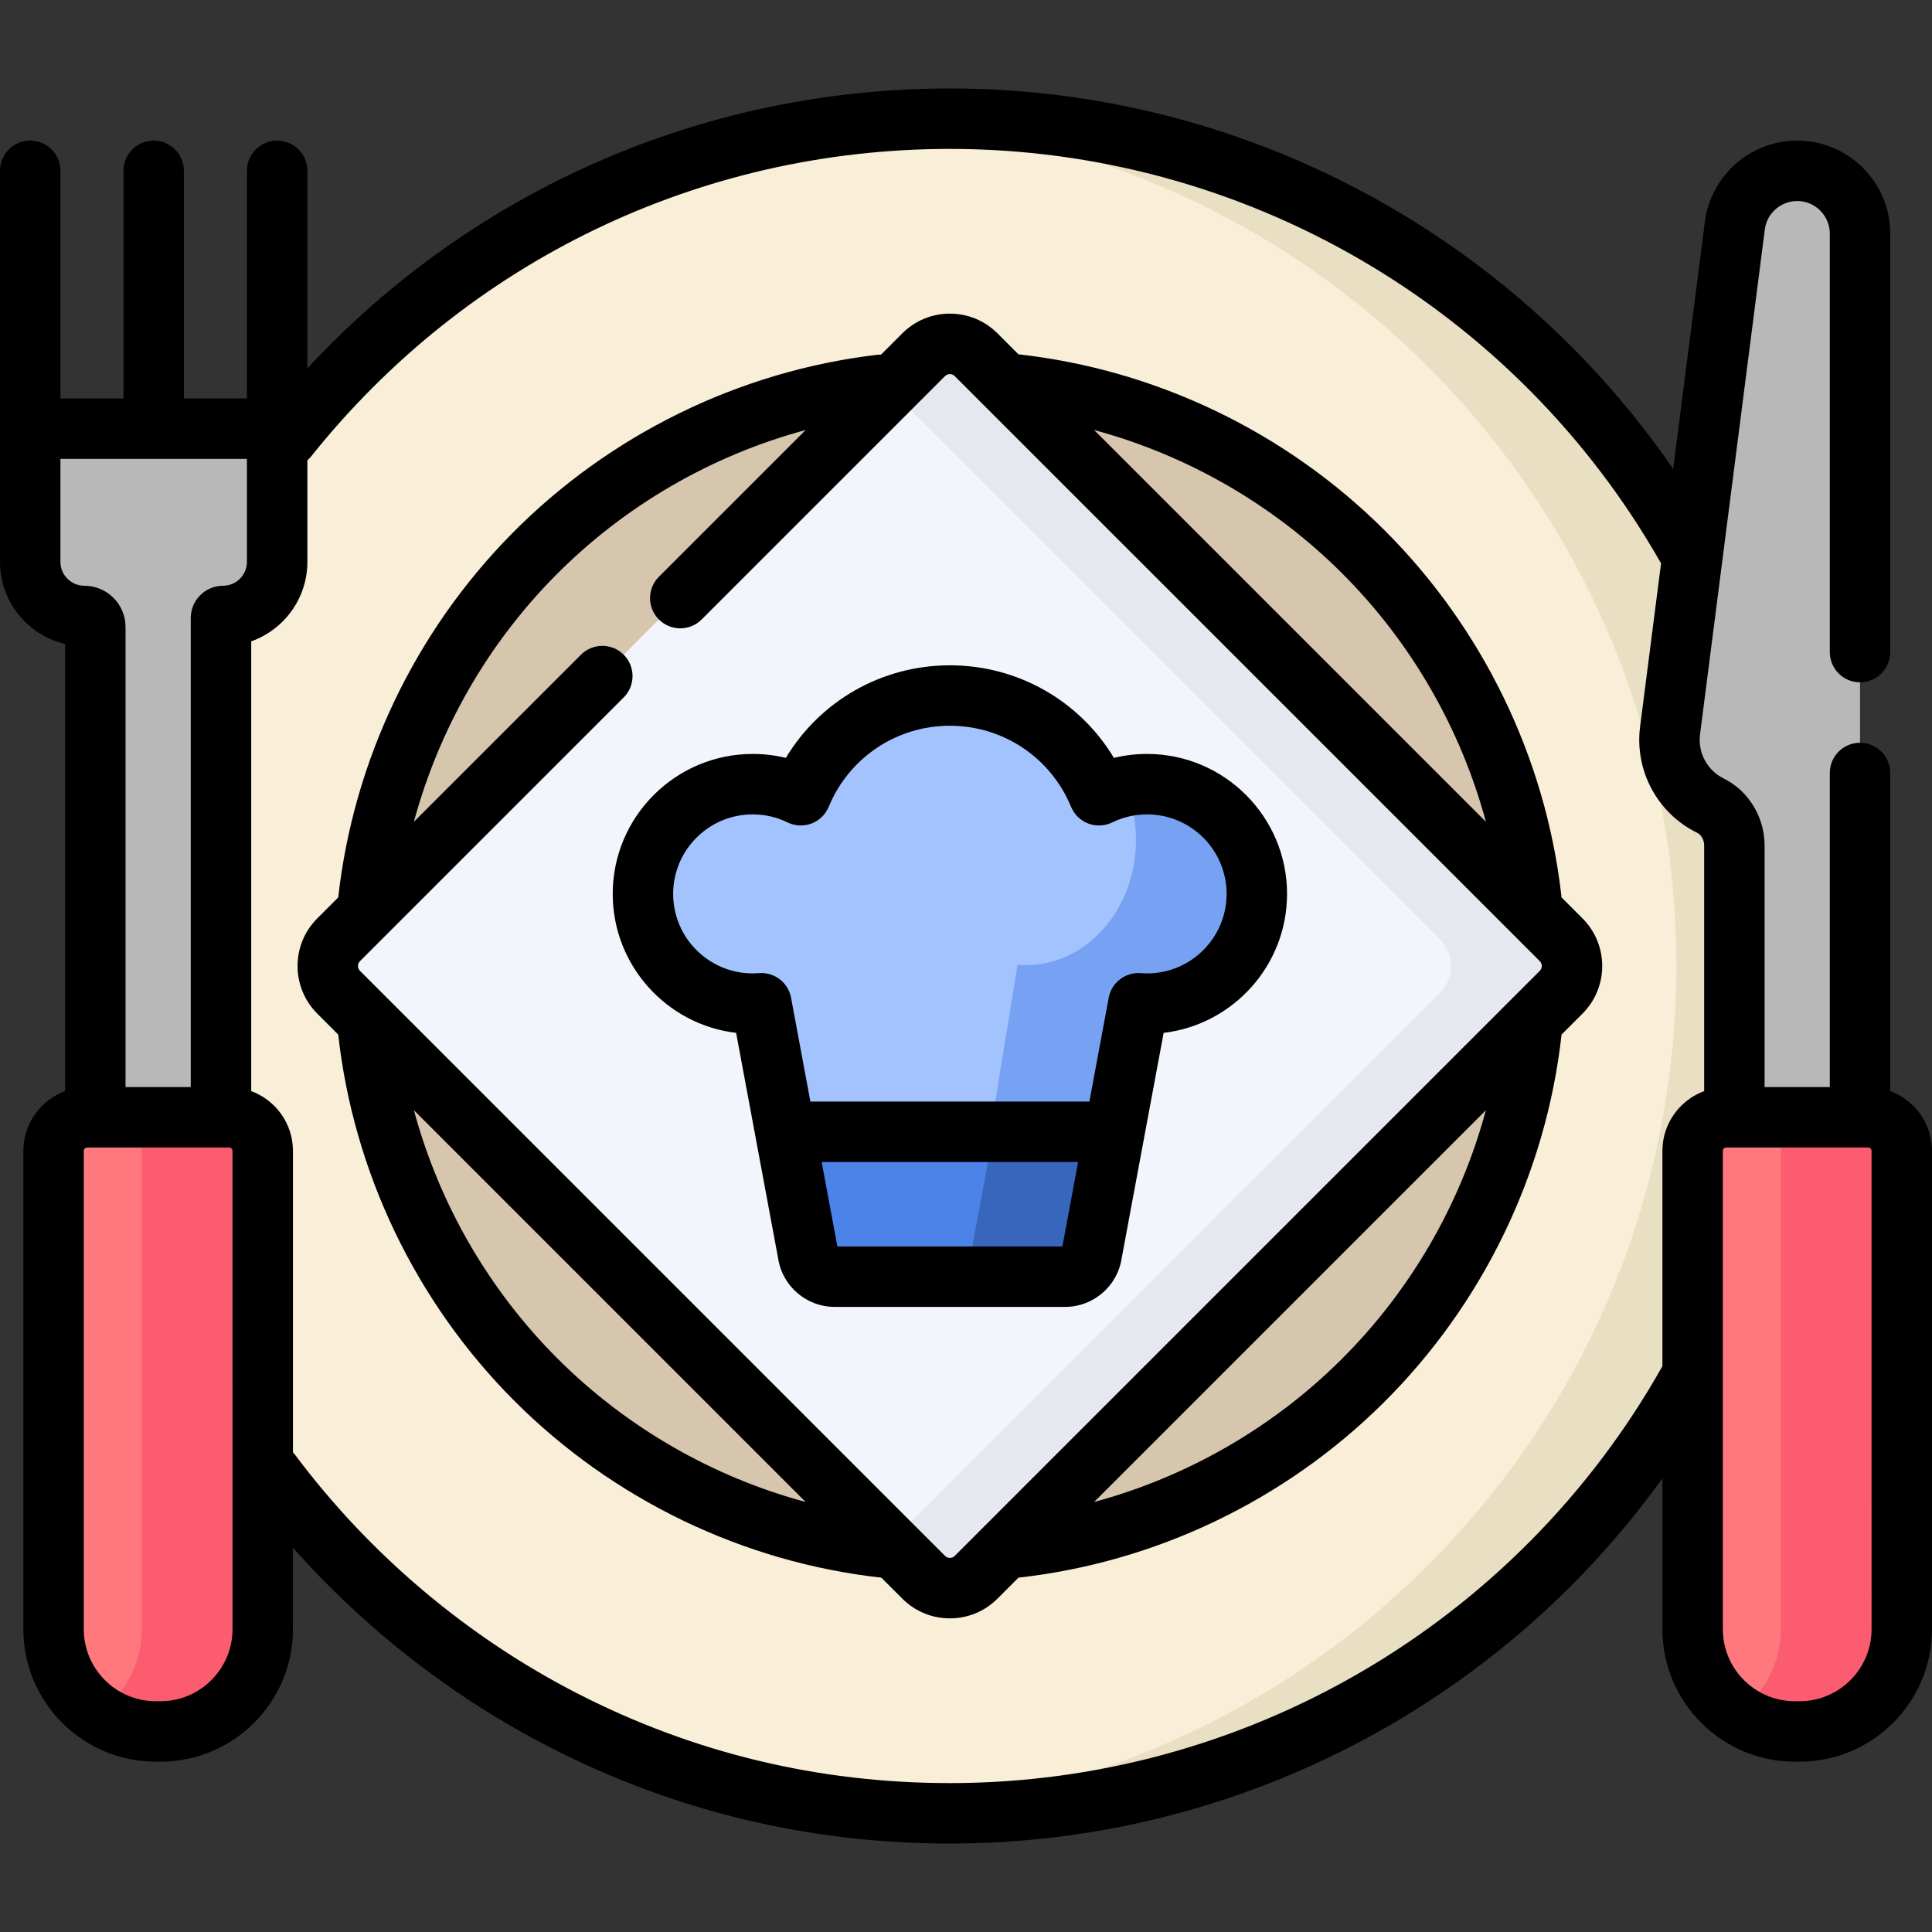 <svg id="Capa_1" enable-background="new 0 0 479.513 479.513" height="50" viewBox="0 0 479.513 479.513" width="50" xmlns="http://www.w3.org/2000/svg"><rect x="0" y="0" width="479.513" height="479.513" fill="#333333" stroke="none"/><g><g><g><circle cx="235.756" cy="239.756" fill="#f9eed7" r="210.3"/></g></g><g><g><circle cx="235.756" cy="239.756" fill="#d5c6ad" r="145.567"/></g></g><g><g><path d="m387.473 246.261-145.213 145.212c-3.592 3.592-9.416 3.592-13.008 0l-145.213-145.212c-3.592-3.592-3.592-9.416 0-13.008l145.213-145.214c3.592-3.592 9.416-3.592 13.008 0l145.213 145.213c3.592 3.592 3.592 9.416 0 13.009z" fill="#f2f5fb"/></g></g><g><g><path d="m284.706 194.626c-4.284 0-8.336.992-11.943 2.755-6.004-14.529-20.309-24.756-37.007-24.756s-31.003 10.227-37.007 24.756c-3.606-1.763-7.658-2.755-11.943-2.755-15.041 0-27.234 12.193-27.234 27.234s12.193 27.234 27.234 27.234c.726 0 1.443-.037 2.154-.093l11.574 62.137c.46 3.284 3.269 5.726 6.585 5.726h57.274c3.316 0 6.125-2.443 6.585-5.726l11.574-62.137c.712.056 1.428.093 2.154.093 15.041 0 27.234-12.193 27.234-27.234s-12.193-27.234-27.234-27.234z" fill="#a2c3fe"/></g></g><g><g><path d="m235.756 29.457c-5.044 0-10.044.189-15 .539 109.143 7.693 195.3 98.661 195.3 209.761s-86.156 202.068-195.3 209.761c4.956.349 9.956.539 15 .539 116.145 0 210.3-94.154 210.3-210.3s-94.155-210.3-210.3-210.3z" fill="#e9e0c3"/></g></g><g><g><path d="m387.473 233.252-145.213-145.213c-3.592-3.592-9.416-3.592-13.008 0l-8.496 8.496 136.717 136.717c3.592 3.592 3.592 9.416 0 13.008l-136.717 136.718 8.496 8.496c3.592 3.592 9.416 3.592 13.008 0l145.213-145.214c3.592-3.592 3.592-9.416 0-13.008z" fill="#e6e8f0"/></g></g><g><g><path d="m279.718 194.625c-.207 0-.41.013-.616.018 1.813 4.162 2.838 8.85 2.838 13.813 0 17.163-12.193 31.076-27.234 31.076-.726 0-1.443-.042-2.154-.106l-11.574 70.904c-.46 3.747-3.269 6.534-6.585 6.534h25.012c3.316 0 6.125-2.443 6.585-5.727l11.574-62.137c.712.056 1.428.093 2.155.093 15.041 0 27.234-12.193 27.234-27.234-.001-15.04-12.194-27.234-27.235-27.234z" fill="#77a2f3"/></g></g><g><g><path d="m194.901 280.896 5.633 30.242c.46 3.284 3.269 5.726 6.585 5.726h57.274c3.316 0 6.125-2.443 6.585-5.726l5.633-30.242z" fill="#4b83e8"/></g></g><g><g><path d="m246.611 280.896-5.633 30.242c-.46 3.284-3.269 5.726-6.585 5.726h27.077c3.315 0 6.125-2.442 6.585-5.726l5.633-30.242z" fill="#3966bd"/></g></g><g><g><path d="m39.829 429.739h-1.155c-14.016 0-25.379-11.363-25.379-25.379v-118.716c0-4.603 3.732-8.335 8.335-8.335h35.243c4.603 0 8.335 3.732 8.335 8.335v118.716c0 14.017-11.362 25.379-25.379 25.379z" fill="#fe787e"/></g></g><g><g><path d="m7.5 106.9v32.55c0 7.417 6.013 13.43 13.43 13.43 1.507 0 2.729 1.222 2.729 2.729v121.189c0 .283.229.512.512.512h30.163c.283 0 .512-.229.512-.512v-123.407c0-.283.229-.512.512-.512 7.417 0 13.43-6.013 13.43-13.43v-32.549c0-.283-.229-.512-.512-.512h-60.264c-.283 0-.512.229-.512.512z" fill="#b8b8b8"/></g></g><g><g><path d="m446.633 429.739h-1.155c-14.016 0-25.379-11.363-25.379-25.379v-118.716c0-4.603 3.732-8.335 8.335-8.335h35.243c4.603 0 8.335 3.732 8.335 8.335v118.716c.001 14.017-11.362 25.379-25.379 25.379z" fill="#fe787e"/></g></g><g><g><path d="m56.873 277.309h-30c4.603 0 8.335 3.732 8.335 8.335v118.716c0 8.658-4.339 16.299-10.957 20.879 4.096 2.835 9.064 4.5 14.422 4.5h1.155c14.016 0 25.379-11.363 25.379-25.379v-118.716c.001-4.603-3.73-8.335-8.334-8.335z" fill="#fb5c6f"/></g></g><g><g><path d="m463.677 277.309h-30c4.603 0 8.335 3.732 8.335 8.335v118.716c0 8.658-4.338 16.299-10.957 20.879 4.096 2.835 9.064 4.5 14.422 4.5h1.155c14.017 0 25.379-11.363 25.379-25.379v-118.716c.002-4.603-3.73-8.335-8.334-8.335z" fill="#fb5c6f"/></g></g><g><g><path d="m446.051 42.391c-7.848 0-14.474 5.83-15.473 13.614l-16.078 125.312c-1.026 7.995 3.283 15.316 9.995 18.63 3.725 1.839 5.968 5.758 5.968 9.912v67.45h31.187v-219.319c-.001-8.615-6.985-15.599-15.599-15.599z" fill="#b8b8b8"/></g></g><g><path d="m284.706 187.125c-2.81 0-5.564.328-8.238.981-8.511-14.157-23.821-22.981-40.712-22.981s-32.201 8.824-40.712 22.981c-2.674-.652-5.427-.981-8.237-.981-19.152 0-34.734 15.582-34.734 34.734 0 17.764 13.403 32.455 30.629 34.492l10.435 56.024c1.059 6.849 7.035 11.988 13.983 11.988h57.274c6.946 0 12.923-5.14 13.983-11.987l10.435-56.025c17.226-2.037 30.629-16.729 30.629-34.492-.001-19.151-15.583-34.734-34.735-34.734zm-21.026 122.24h-55.847l-3.906-20.969h63.658zm21.026-67.772c-.463 0-.976-.022-1.569-.069-3.833-.284-7.256 2.334-7.958 6.104l-4.8 25.767h-69.246l-4.8-25.767c-.702-3.77-4.129-6.387-7.958-6.104-.594.047-1.106.069-1.569.069-10.882 0-19.734-8.852-19.734-19.733 0-10.882 8.853-19.734 19.734-19.734 3.033 0 5.943.671 8.649 1.993 1.86.909 4.015 1.009 5.95.275 1.937-.733 3.483-2.235 4.274-4.149 5.051-12.223 16.855-20.12 30.075-20.12 13.219 0 25.024 7.897 30.076 20.12.791 1.914 2.338 3.416 4.274 4.149 1.938.733 4.09.634 5.95-.275 2.706-1.322 5.616-1.993 8.649-1.993 10.882 0 19.734 8.853 19.734 19.734.003 10.881-8.849 19.733-19.731 19.733z"/><path d="m387.537 222.708c-.007-.21-.016-.42-.041-.631-3.93-34.085-19.539-66.246-43.952-90.558-24.421-24.319-56.658-39.795-90.774-43.578l-5.205-5.205c-3.154-3.153-7.348-4.891-11.809-4.891s-8.654 1.737-11.808 4.891l-5.294 5.294c-.346-.008-.695-.001-1.047.041-34.156 4.046-66.327 19.815-90.588 44.402-24.04 24.364-39.306 56.384-43.07 90.262l-5.214 5.214c-6.51 6.511-6.51 17.105 0 23.615l5.213 5.213c3.796 34.171 19.267 66.398 43.649 90.846 24.481 24.547 56.828 40.134 91.141 43.943l5.21 5.209c3.153 3.154 7.347 4.892 11.808 4.892s8.654-1.737 11.809-4.891l5.215-5.215c34.016-3.781 66.119-19.131 90.527-43.332 24.714-24.506 40.433-56.974 44.261-91.424.001-.012.001-.023.002-.034l5.208-5.208c6.51-6.511 6.51-17.104 0-23.615zm-54.578-80.561c17.208 17.137 29.565 38.593 35.834 61.817l-97.236-97.236c23.035 6.22 44.334 18.422 61.402 35.419zm-194.74 194.884c-17.049-17.094-29.262-38.403-35.488-61.472l97.227 97.227c-23.191-6.259-44.601-18.57-61.739-35.755zm97.537 49.636c-.32 0-.789-.086-1.2-.498l-145.213-145.212c-.662-.661-.662-1.739 0-2.4l65.456-65.456c2.929-2.93 2.929-7.678 0-10.607-2.93-2.928-7.678-2.928-10.607 0l-41.458 41.458c6.164-22.827 18.194-43.948 34.962-60.942 17.211-17.443 38.833-29.96 62.264-36.284l-36.424 36.424c-2.929 2.93-2.929 7.678 0 10.607 2.93 2.928 7.678 2.927 10.607 0l60.412-60.413c.411-.411.88-.497 1.2-.497.321 0 .79.086 1.201.498l145.214 145.211c.662.661.662 1.739 0 2.4l-145.213 145.213c-.411.413-.88.498-1.201.498zm96.989-49.089c-17.044 16.9-38.246 29.011-61.184 35.203l97.228-97.228c-6.292 23.321-18.714 44.842-36.044 62.025z"/><path d="m469.15 270.804v-78.956c0-4.143-3.358-7.5-7.5-7.5-4.143 0-7.5 3.357-7.5 7.5v77.961h-16.187v-59.95c0-7.062-3.983-13.593-10.147-16.637-4.096-2.022-6.458-6.424-5.876-10.951l16.078-125.311c.517-4.03 3.971-7.069 8.033-7.069 4.466 0 8.099 3.633 8.099 8.099v103.858c0 4.143 3.357 7.5 7.5 7.5 4.142 0 7.5-3.357 7.5-7.5v-103.858c0-12.736-10.362-23.099-23.1-23.099-11.586 0-21.436 8.667-22.911 20.16l-7.87 61.34c-40.411-58.718-107.442-94.435-179.512-94.435-61.066 0-118.302 25.134-159.47 69.467v-49.032c0-4.143-3.357-7.5-7.5-7.5s-7.5 3.357-7.5 7.5v56.497h-15.644v-56.497c0-4.143-3.358-7.5-7.5-7.5s-7.5 3.357-7.5 7.5v56.497h-15.643v-56.497c0-4.143-3.358-7.5-7.5-7.5s-7.5 3.357-7.5 7.5v97.059c0 9.899 6.909 18.216 16.158 20.381v110.973c-6.039 2.235-10.363 8.034-10.363 14.84v118.716c0 18.13 14.75 32.879 32.879 32.879h1.155c18.129 0 32.879-14.749 32.879-32.879v-20.222c18.011 20.292 39.818 37.257 63.89 49.587 30.873 15.812 64.235 23.831 99.158 23.831 70.524 0 136.19-34.171 176.844-90.631v37.435c0 18.13 14.749 32.879 32.879 32.879h1.155c18.13 0 32.879-14.749 32.879-32.879v-118.716c0-6.806-4.325-12.605-10.363-14.84zm-411.442 133.556c0 9.858-8.021 17.879-17.879 17.879h-1.155c-9.859 0-17.879-8.02-17.879-17.879v-118.716c0-.46.375-.835.835-.835h35.243c.46 0 .835.375.835.835zm3.578-264.91c0 3.27-2.66 5.93-5.93 5.93-4.417 0-8.012 3.594-8.012 8.012v116.418h-16.186v-114.202c0-5.64-4.588-10.229-10.229-10.229-3.27 0-5.93-2.66-5.93-5.93v-25.562h46.286v25.563zm361.677 131.354c-6.039 2.235-10.363 8.034-10.363 14.84v53.441c-35.942 63.855-103.577 103.471-176.844 103.471-32.523 0-63.583-7.463-92.32-22.183-27.42-14.044-51.692-34.544-70.194-59.284-.168-.224-.347-.434-.533-.633v-74.812c0-6.806-4.325-12.605-10.363-14.84v-111.624c8.115-2.883 13.941-10.639 13.941-19.73v-25.196c.321-.284.626-.592.902-.938 38.747-48.527 96.543-76.359 158.567-76.359 73.016 0 140.481 39.375 176.505 102.872l-5.201 40.533c-1.396 10.878 4.275 21.451 14.112 26.31 1.088.537 1.79 1.788 1.79 3.188v60.944zm41.55 133.556c0 9.858-8.021 17.879-17.879 17.879h-1.155c-9.858 0-17.879-8.02-17.879-17.879v-118.716c0-.46.375-.835.835-.835h35.243c.46 0 .835.375.835.835z"/></g></g></svg>